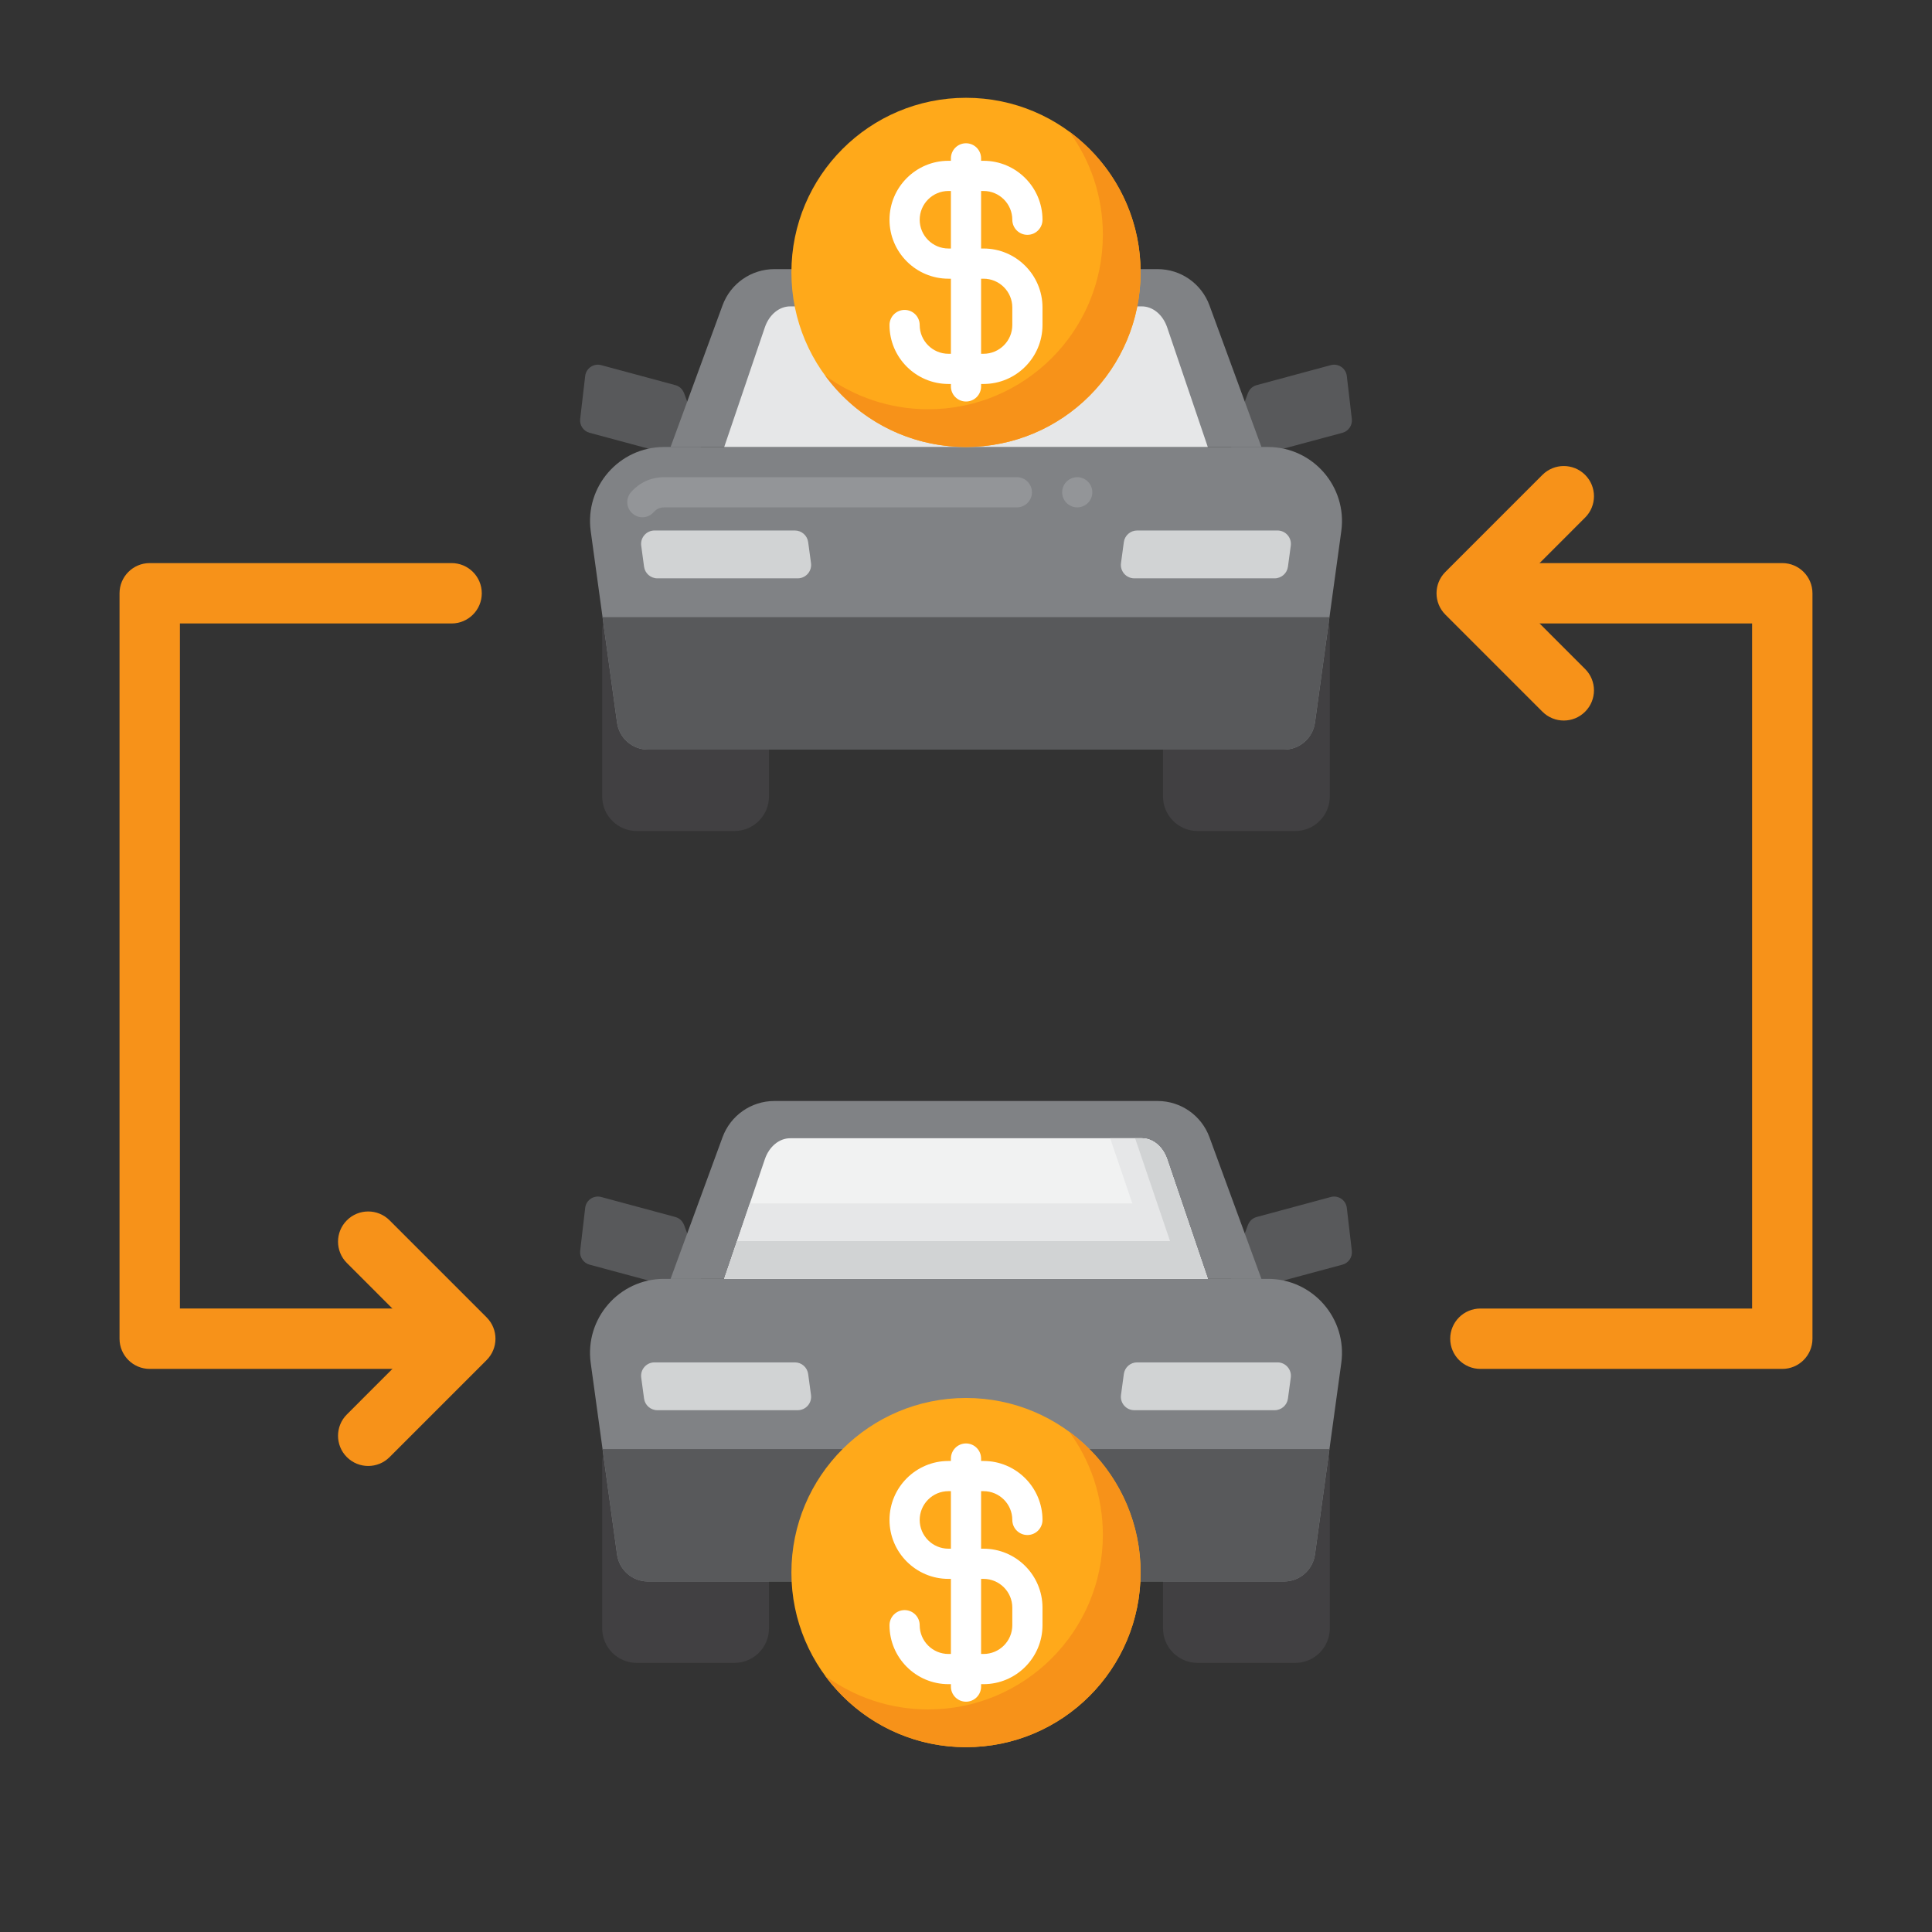 <?xml version="1.0" encoding="utf-8"?>
<!-- Generator: Adobe Illustrator 24.0.0, SVG Export Plug-In . SVG Version: 6.00 Build 0)  -->
<svg version="1.1" id="Layer_1" xmlns="http://www.w3.org/2000/svg" xmlns:xlink="http://www.w3.org/1999/xlink" x="0px" y="0px"
	 viewBox="0 0 256 256" enable-background="new 0 0 256 256" xml:space="preserve">
<rect x="0" y="0" width="256" height="256" fill="#333333" stroke="none"/>
<g>
	<g>
		<g>
			<g>
				<g>
					<g>
						<g>
							<g>
								<path fill="#58595B" d="M165.364,52.071l0.003,0.009c0.186-0.498,0.597-0.899,1.14-1.046l9.829-2.652
									c0.999-0.269,2.004,0.412,2.124,1.439l0.664,5.694c0.097,0.834-0.431,1.613-1.241,1.831l-12.255,3.298
									c-0.934,0.251-1.916-0.187-2.352-1.051l0,0c-0.256-0.506-0.289-1.096-0.092-1.628L165.364,52.071z"/>
							</g>
						</g>
					</g>
					<g>
						<g>
							<g>
								<path fill="#58595B" d="M90.636,52.071l-0.003,0.009c-0.186-0.498-0.597-0.899-1.14-1.046l-9.829-2.652
									c-0.999-0.269-2.004,0.412-2.124,1.439l-0.664,5.694c-0.097,0.834,0.431,1.613,1.241,1.831l12.255,3.298
									c0.934,0.251,1.916-0.187,2.352-1.051v0c0.256-0.506,0.289-1.096,0.092-1.628L90.636,52.071z"/>
							</g>
						</g>
					</g>
				</g>
				<g>
					<g>
						<g>
							<path fill="#414042" d="M97.322,110.113H84.368c-2.525,0-4.572-2.047-4.572-4.572V83.615c0-2.525,2.047-4.572,4.572-4.572
								h12.953c2.525,0,4.572,2.047,4.572,4.572v21.926C101.893,108.066,99.846,110.113,97.322,110.113z"/>
						</g>
					</g>
					<g>
						<g>
							<path fill="#414042" d="M171.632,110.113h-12.953c-2.525,0-4.572-2.047-4.572-4.572V83.615c0-2.525,2.047-4.572,4.572-4.572
								h12.953c2.525,0,4.572,2.047,4.572,4.572v21.926C176.204,108.066,174.157,110.113,171.632,110.113z"/>
						</g>
					</g>
				</g>
				<g>
					<g>
						<path fill="#808285" d="M170.142,99.327H85.858c-2.066,0-3.814-1.525-4.096-3.571L78.274,70.38
							c-0.811-5.896,3.771-11.151,9.723-11.151h80.008c5.952,0,10.533,5.255,9.723,11.151l-3.489,25.376
							C173.956,97.802,172.208,99.327,170.142,99.327z"/>
					</g>
				</g>
				<g>
					<path fill="#939598" d="M85.12,68.54c-0.48,0-0.95-0.18-1.311-0.5c-0.41-0.35-0.649-0.83-0.689-1.37
						c-0.03-0.53,0.14-1.05,0.489-1.45c0.511-0.6,1.96-1.99,4.391-1.99h46.74c1.1,0,2,0.9,2,2s-0.9,2-2,2H88
						c-0.71,0-1.101,0.33-1.37,0.62C86.25,68.29,85.7,68.54,85.12,68.54z M142.74,67.23c-1.101,0-2-0.9-2-2s0.899-2,2-2
						c1.1,0,2,0.9,2,2S143.84,67.23,142.74,67.23z"/>
				</g>
				<g>
					<g>
						<path fill="#58595B" d="M79.84,81.777l1.922,13.979c0.281,2.046,2.03,3.571,4.096,3.571h84.284
							c2.066,0,3.814-1.525,4.096-3.571l1.922-13.979H79.84z"/>
					</g>
				</g>
				<g>
					<g>
						<path fill="#808285" d="M153.389,35.66h-50.778c-3.069,0-5.812,1.915-6.869,4.797l-6.888,18.772h78.292l-6.888-18.772
							C159.201,37.575,156.458,35.66,153.389,35.66z"/>
					</g>
				</g>
				<g>
					<g>
						<path fill="#D1D3D4" d="M105.7,76.632H87.103c-0.89,0-1.643-0.658-1.762-1.54l-0.376-2.782
							c-0.144-1.067,0.686-2.017,1.762-2.017h18.597c0.89,0,1.643,0.658,1.762,1.54l0.376,2.782
							C107.607,75.683,106.777,76.632,105.7,76.632z"/>
					</g>
				</g>
				<g>
					<g>
						<path fill="#D1D3D4" d="M150.3,76.632h18.597c0.89,0,1.643-0.658,1.762-1.54l0.376-2.782c0.144-1.067-0.686-2.017-1.762-2.017
							h-18.597c-0.89,0-1.643,0.658-1.762,1.54l-0.376,2.782C148.393,75.683,149.223,76.632,150.3,76.632z"/>
					</g>
				</g>
				<g>
					<g>
						<path fill="#E6E7E8" d="M160.038,59.228H95.962l5.382-15.846c0.574-1.69,1.901-2.786,3.371-2.786h46.57
							c1.47,0,2.797,1.097,3.371,2.786L160.038,59.228z"/>
					</g>
				</g>
			</g>
		</g>
		<g>
			<g>
				<g>
					<g>
						<g>
							<g>
								<path fill="#58595B" d="M165.364,162.298l0.003,0.009c0.186-0.498,0.597-0.899,1.14-1.046l9.829-2.652
									c0.999-0.269,2.004,0.412,2.124,1.439l0.664,5.694c0.097,0.834-0.431,1.613-1.241,1.831l-12.255,3.298
									c-0.934,0.251-1.916-0.187-2.352-1.051h0c-0.256-0.506-0.289-1.096-0.092-1.628L165.364,162.298z"/>
							</g>
						</g>
					</g>
					<g>
						<g>
							<g>
								<path fill="#58595B" d="M90.636,162.298l-0.003,0.009c-0.186-0.498-0.597-0.899-1.14-1.046l-9.829-2.652
									c-0.999-0.269-2.004,0.412-2.124,1.439l-0.664,5.694c-0.097,0.834,0.431,1.613,1.241,1.831l12.255,3.298
									c0.934,0.251,1.916-0.187,2.352-1.051l0,0c0.256-0.506,0.289-1.096,0.092-1.628L90.636,162.298z"/>
							</g>
						</g>
					</g>
				</g>
				<g>
					<g>
						<g>
							<path fill="#414042" d="M97.322,220.34H84.368c-2.525,0-4.572-2.047-4.572-4.572v-21.926c0-2.525,2.047-4.572,4.572-4.572
								h12.953c2.525,0,4.572,2.047,4.572,4.572v21.926C101.893,218.294,99.846,220.34,97.322,220.34z"/>
						</g>
					</g>
					<g>
						<g>
							<path fill="#414042" d="M171.632,220.34h-12.953c-2.525,0-4.572-2.047-4.572-4.572v-21.926c0-2.525,2.047-4.572,4.572-4.572
								h12.953c2.525,0,4.572,2.047,4.572,4.572v21.926C176.204,218.294,174.157,220.34,171.632,220.34z"/>
						</g>
					</g>
				</g>
				<g>
					<g>
						<path fill="#808285" d="M170.142,209.554H85.858c-2.066,0-3.814-1.525-4.096-3.571l-3.489-25.376
							c-0.811-5.896,3.771-11.151,9.723-11.151h80.008c5.952,0,10.533,5.255,9.723,11.151l-3.489,25.376
							C173.956,208.029,172.208,209.554,170.142,209.554z"/>
					</g>
				</g>
				<g>
					<g>
						<path fill="#58595B" d="M79.84,192.004l1.922,13.979c0.281,2.046,2.03,3.571,4.096,3.571h84.284
							c2.066,0,3.814-1.525,4.096-3.571l1.922-13.979H79.84z"/>
					</g>
				</g>
				<g>
					<g>
						<path fill="#808285" d="M153.389,145.887h-50.778c-3.069,0-5.812,1.915-6.869,4.797l-6.888,18.772h78.292l-6.888-18.772
							C159.201,147.802,156.458,145.887,153.389,145.887z"/>
					</g>
				</g>
				<g>
					<g>
						<path fill="#D1D3D4" d="M105.7,186.86H87.103c-0.89,0-1.643-0.658-1.762-1.54l-0.376-2.782
							c-0.144-1.067,0.686-2.017,1.762-2.017h18.597c0.89,0,1.643,0.658,1.762,1.54l0.376,2.782
							C107.607,185.91,106.777,186.86,105.7,186.86z"/>
					</g>
				</g>
				<g>
					<g>
						<path fill="#D1D3D4" d="M150.3,186.86h18.597c0.89,0,1.643-0.658,1.762-1.54l0.376-2.782c0.144-1.067-0.686-2.017-1.762-2.017
							h-18.597c-0.89,0-1.643,0.658-1.762,1.54l-0.376,2.782C148.393,185.91,149.223,186.86,150.3,186.86z"/>
					</g>
				</g>
				<g>
					<g>
						<path fill="#F1F2F2" d="M160.038,169.455H95.962l5.382-15.846c0.574-1.69,1.901-2.786,3.371-2.786h46.57
							c1.47,0,2.797,1.097,3.371,2.786L160.038,169.455z"/>
					</g>
				</g>
				<g>
					<path fill="#E6E7E8" d="M154.656,153.61c-0.575-1.69-1.901-2.786-3.371-2.786h-4.179l2.932,8.632h-50.68l-3.397,10h64.077
						L154.656,153.61z"/>
				</g>
				<g>
					<path fill="#D1D3D4" d="M154.656,153.61c-0.575-1.69-1.901-2.786-3.371-2.786h-0.877l4.63,13.632H97.66l-1.698,5h64.077
						L154.656,153.61z"/>
				</g>
			</g>
		</g>
	</g>
	<g>
		<g>
			<path fill="#F79219" d="M59.839,181.387h-40c-2.209,0-4-1.791-4-4V78.613c0-2.209,1.791-4,4-4h40c2.209,0,4,1.791,4,4
				s-1.791,4-4,4h-36v90.773h36c2.209,0,4,1.791,4,4S62.048,181.387,59.839,181.387z"/>
		</g>
		<g>
			<path fill="#F79219" d="M236.161,181.387h-40c-2.209,0-4-1.791-4-4s1.791-4,4-4h36V82.613h-36c-2.209,0-4-1.791-4-4s1.791-4,4-4
				h40c2.209,0,4,1.791,4,4v98.773C240.161,179.596,238.37,181.387,236.161,181.387z"/>
		</g>
	</g>
	<g>
		<g>
			<path fill="#F79219" d="M207.209,95.475c-1.023,0-2.048-0.391-2.828-1.171L191.52,81.442c-1.563-1.563-1.563-4.095,0-5.657
				l12.861-12.862c1.561-1.562,4.094-1.562,5.656,0c1.563,1.562,1.563,4.095,0,5.657l-10.032,10.033l10.032,10.033
				c1.563,1.563,1.563,4.095,0,5.657C209.257,95.084,208.232,95.475,207.209,95.475z"/>
		</g>
		<g>
			<path fill="#F79219" d="M48.791,194.249c-1.023,0-2.048-0.391-2.828-1.171c-1.563-1.563-1.563-4.095,0-5.657l10.032-10.033
				l-10.032-10.034c-1.563-1.562-1.563-4.095,0-5.657c1.561-1.562,4.094-1.562,5.656,0l12.861,12.862
				c1.563,1.562,1.563,4.094,0,5.657l-12.861,12.861C50.839,193.858,49.814,194.249,48.791,194.249z"/>
		</g>
	</g>
	<g>
		<g>
			<g>
				<circle fill="#FFA91A" cx="128" cy="36.093" r="23.135"/>
			</g>
		</g>
		<g>
			<path fill="#F79219" d="M141.668,17.425c2.809,3.83,4.467,8.555,4.467,13.668c0,12.777-10.358,23.135-23.135,23.135
				c-5.113,0-9.838-1.659-13.668-4.467c4.21,5.74,11.004,9.467,18.668,9.467c12.777,0,23.135-10.358,23.135-23.135
				C151.135,28.428,147.408,21.635,141.668,17.425z"/>
		</g>
		<g>
			<g>
				<path fill="#FFFFFF" d="M130.324,50.878h-4.648c-4.308,0-7.812-3.504-7.812-7.812c0-1.104,0.896-2,2-2s2,0.896,2,2
					c0,2.102,1.71,3.812,3.812,3.812h4.648c2.102,0,3.812-1.71,3.812-3.812v-2.325c0-2.102-1.71-3.812-3.812-3.812h-4.648
					c-4.308,0-7.812-3.504-7.812-7.812s3.504-7.812,7.812-7.812h4.648c4.308,0,7.812,3.504,7.812,7.812c0,1.104-0.896,2-2,2
					s-2-0.896-2-2c0-2.102-1.71-3.812-3.812-3.812h-4.648c-2.102,0-3.812,1.71-3.812,3.812s1.71,3.812,3.812,3.812h4.648
					c4.308,0,7.812,3.504,7.812,7.812v2.325C138.136,47.374,134.632,50.878,130.324,50.878z"/>
			</g>
			<g>
				<path fill="#FFFFFF" d="M128,53.203c-1.104,0-2-0.896-2-2v-30.22c0-1.104,0.896-2,2-2s2,0.896,2,2v30.22
					C130,52.307,129.104,53.203,128,53.203z"/>
			</g>
		</g>
	</g>
	<g>
		<g>
			<g>
				<circle fill="#FFA91A" cx="128" cy="208.374" r="23.135"/>
			</g>
		</g>
		<g>
			<path fill="#F79219" d="M141.668,189.706c2.809,3.829,4.467,8.555,4.467,13.668c0,12.777-10.358,23.135-23.135,23.135
				c-5.113,0-9.838-1.659-13.668-4.468c4.21,5.74,11.004,9.468,18.668,9.468c12.777,0,23.135-10.358,23.135-23.135
				C151.135,200.709,147.408,193.916,141.668,189.706z"/>
		</g>
		<g>
			<g>
				<path fill="#FFFFFF" d="M130.324,223.159h-4.648c-4.308,0-7.812-3.504-7.812-7.812c0-1.104,0.896-2,2-2s2,0.896,2,2
					c0,2.102,1.71,3.812,3.812,3.812h4.648c2.102,0,3.812-1.71,3.812-3.812v-2.325c0-2.102-1.71-3.812-3.812-3.812h-4.648
					c-4.308,0-7.812-3.504-7.812-7.812s3.504-7.812,7.812-7.812h4.648c4.308,0,7.812,3.504,7.812,7.812c0,1.104-0.896,2-2,2
					s-2-0.896-2-2c0-2.102-1.71-3.812-3.812-3.812h-4.648c-2.102,0-3.812,1.71-3.812,3.812s1.71,3.812,3.812,3.812h4.648
					c4.308,0,7.812,3.504,7.812,7.812v2.325C138.136,219.655,134.632,223.159,130.324,223.159z"/>
			</g>
			<g>
				<path fill="#FFFFFF" d="M128,225.484c-1.104,0-2-0.896-2-2v-30.22c0-1.104,0.896-2,2-2s2,0.896,2,2v30.22
					C130,224.588,129.104,225.484,128,225.484z"/>
			</g>
		</g>
	</g>
</g>
</svg>

